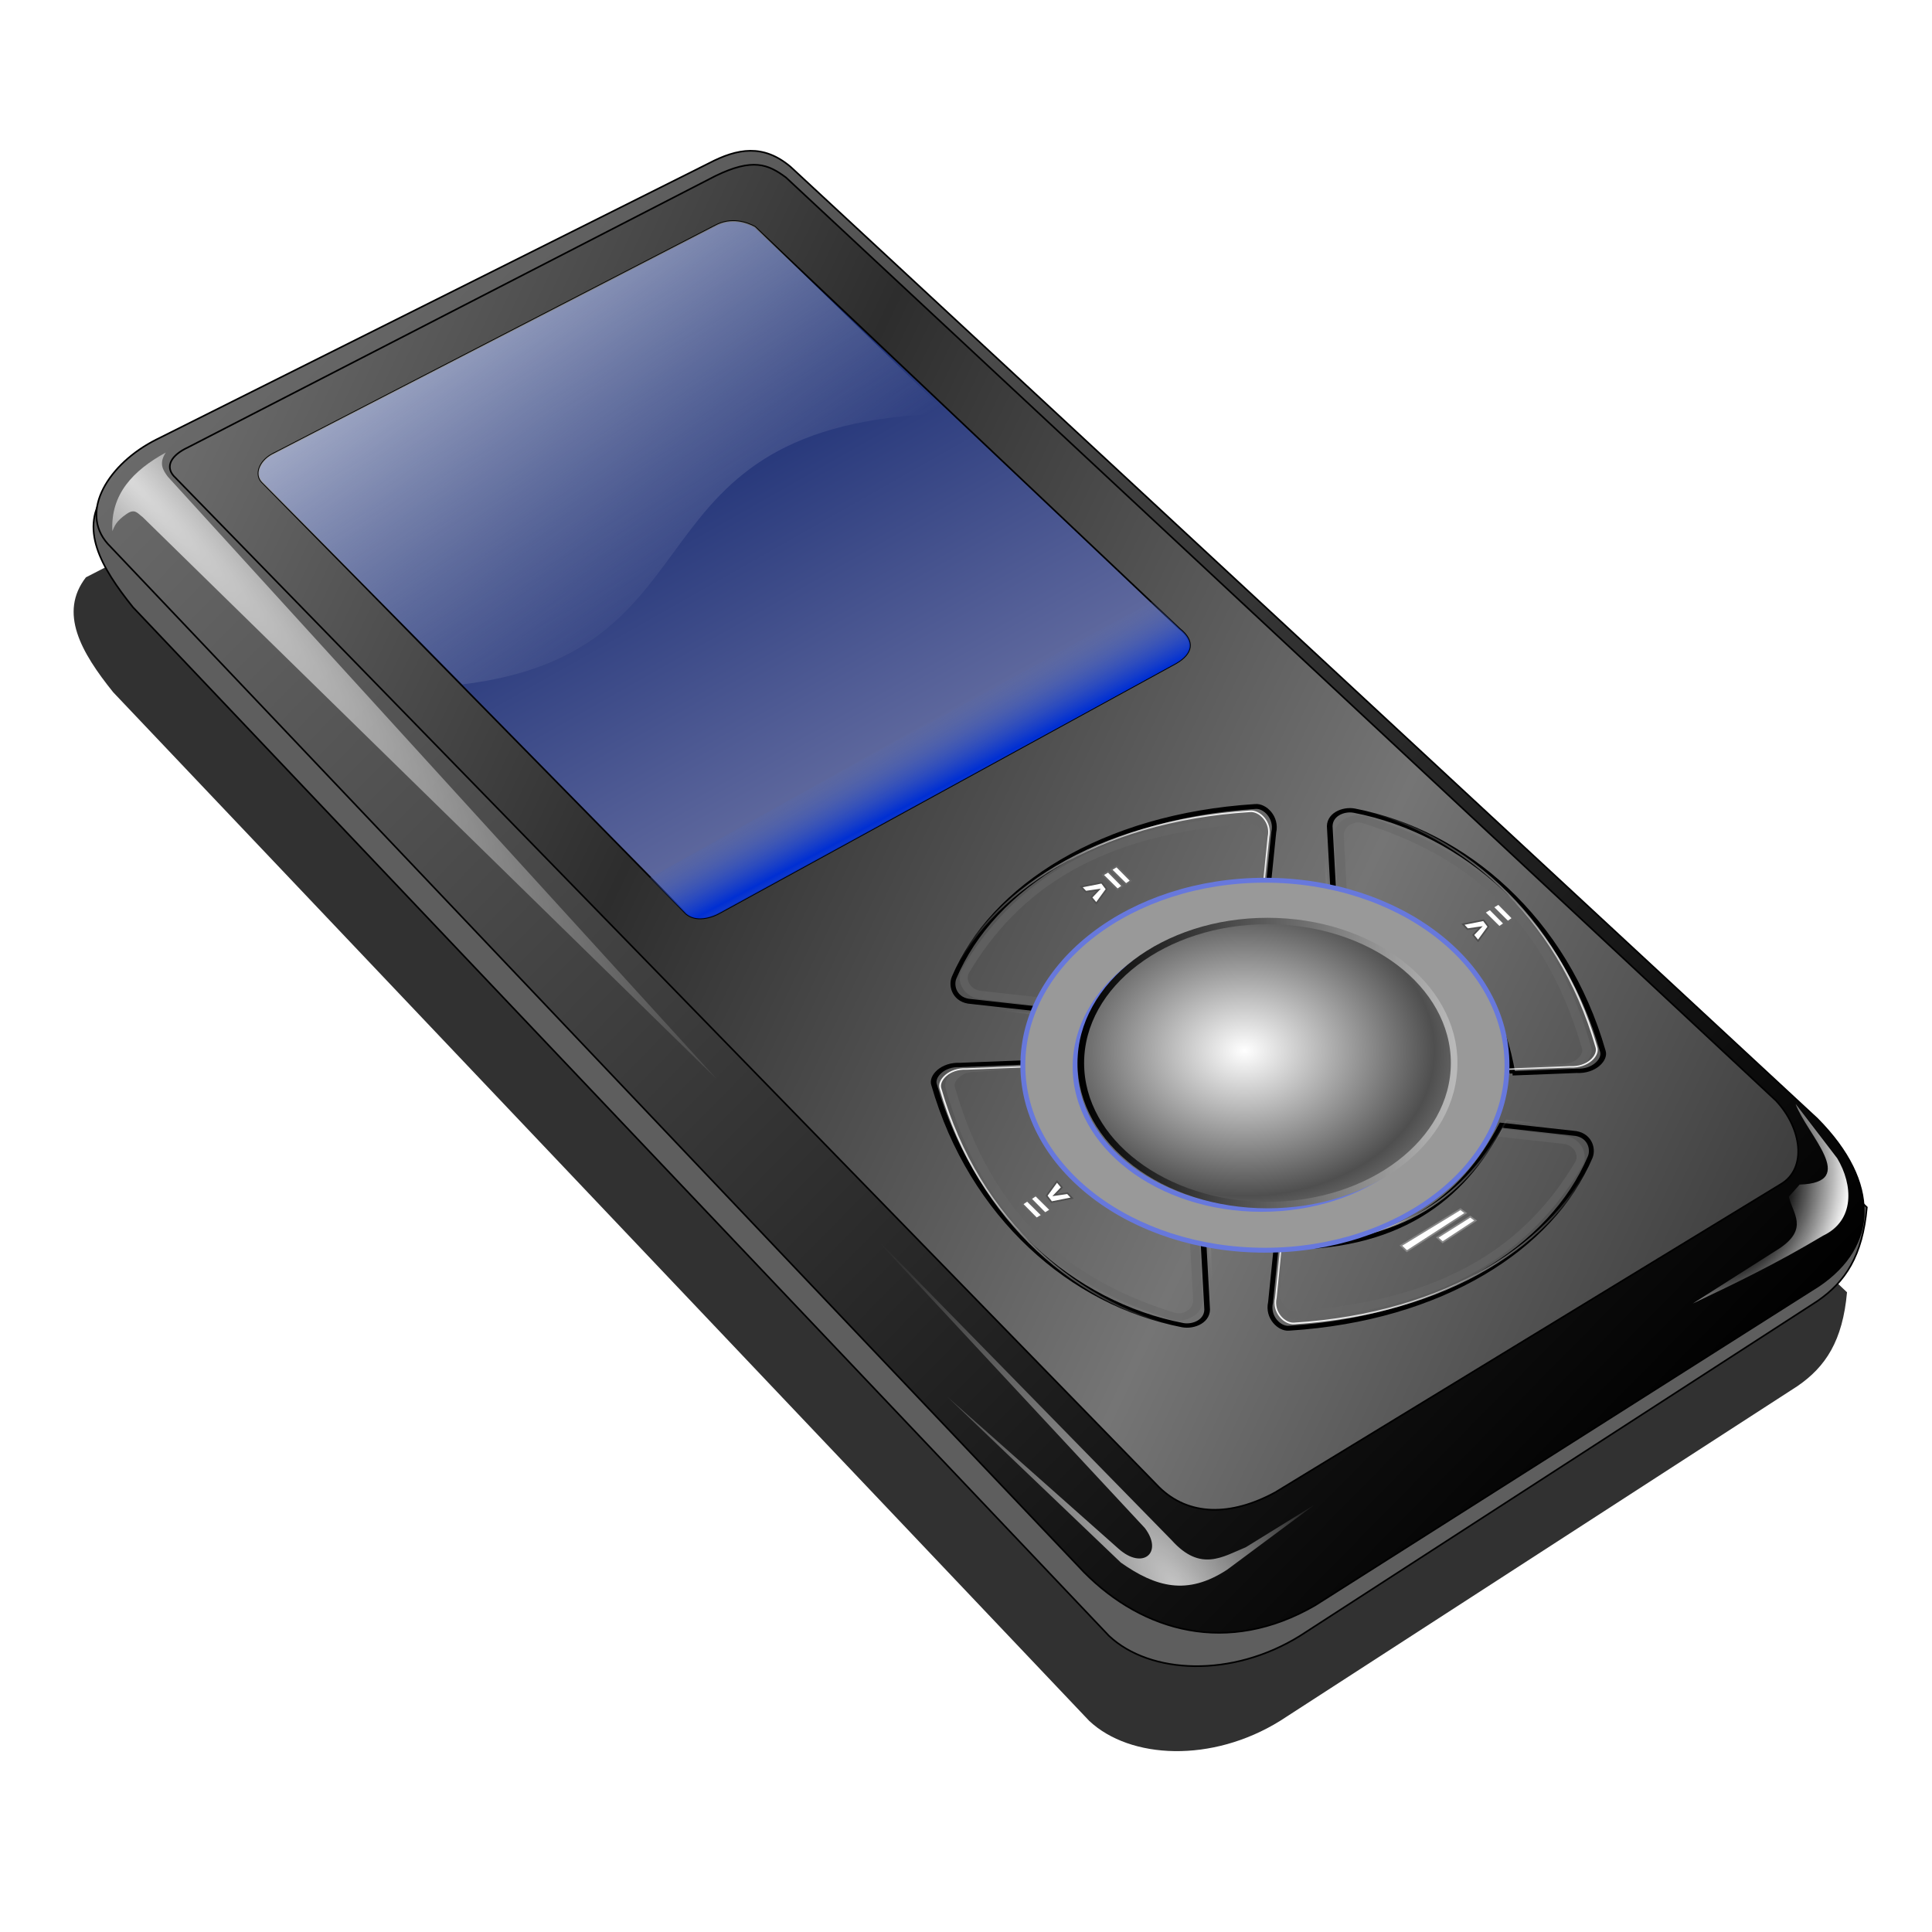 <?xml version="1.0" encoding="UTF-8" standalone="no"?>
<!-- Created with Inkscape (http://www.inkscape.org/) -->

<svg
   xmlns:dc="http://purl.org/dc/elements/1.1/"
   xmlns:cc="http://creativecommons.org/ns#"
   xmlns:rdf="http://www.w3.org/1999/02/22-rdf-syntax-ns#"
   xmlns:svg="http://www.w3.org/2000/svg"
   xmlns="http://www.w3.org/2000/svg"
   xmlns:xlink="http://www.w3.org/1999/xlink"
   xmlns:sodipodi="http://sodipodi.sourceforge.net/DTD/sodipodi-0.dtd"
   xmlns:inkscape="http://www.inkscape.org/namespaces/inkscape"
   id="svg2"
   version="1.1"
   inkscape:version="0.92.5 (2060ec1f9f, 2020-04-08)"
   width="256"
   height="256"
   sodipodi:docname="gpodder.svg">
  <defs
     id="defs6">
    <linearGradient
       id="linearGradient1006">
      <stop
         style="stop-color:#ffffff;stop-opacity:0;"
         offset="0"
         id="stop1002" />
      <stop
         id="stop1004"
         offset="1"
         style="stop-color:#ffffff;stop-opacity:0.63" />
    </linearGradient>
    <linearGradient
       id="linearGradient3889">
      <stop
         style="stop-color:#ffffff;stop-opacity:1;"
         offset="0"
         id="stop3891" />
      <stop
         style="stop-color:#4f4f4f;stop-opacity:1;"
         offset="1"
         id="stop3893" />
    </linearGradient>
    <linearGradient
       id="linearGradient3881">
      <stop
         style="stop-color:#000000;stop-opacity:1;"
         offset="0"
         id="stop3883" />
      <stop
         style="stop-color:#b9b9b9;stop-opacity:1;"
         offset="1"
         id="stop3885" />
    </linearGradient>
    <linearGradient
       id="linearGradient3866">
      <stop
         id="stop3868"
         offset="0"
         style="stop-color:#ffffff;stop-opacity:0;" />
      <stop
         style="stop-color:#ffffff;stop-opacity:1;"
         offset="1"
         id="stop3870" />
    </linearGradient>
    <linearGradient
       id="linearGradient3854">
      <stop
         style="stop-color:#001662;stop-opacity:1;"
         offset="0"
         id="stop3856" />
      <stop
         id="stop3862"
         offset="1"
         style="stop-color:#6d75a7;stop-opacity:1;" />
    </linearGradient>
    <linearGradient
       id="linearGradient3846">
      <stop
         style="stop-color:#002fd3;stop-opacity:1"
         offset="0"
         id="stop3848" />
      <stop
         style="stop-color:#6b77a3;stop-opacity:0"
         offset="1"
         id="stop3850" />
    </linearGradient>
    <linearGradient
       id="linearGradient3838">
      <stop
         id="stop3840"
         offset="0"
         style="stop-color:#2d2d2d;stop-opacity:1;" />
      <stop
         id="stop3842"
         offset="1"
         style="stop-color:#757575;stop-opacity:1;" />
    </linearGradient>
    <linearGradient
       id="linearGradient3822">
      <stop
         style="stop-color:#000000;stop-opacity:1;"
         offset="0"
         id="stop3824" />
      <stop
         style="stop-color:#6b6b6b;stop-opacity:1;"
         offset="1"
         id="stop3826" />
    </linearGradient>
    <linearGradient
       id="linearGradient3781">
      <stop
         style="stop-color:#ffffff;stop-opacity:0.762;"
         offset="0"
         id="stop3783" />
      <stop
         style="stop-color:#ffffff;stop-opacity:0;"
         offset="1"
         id="stop3785" />
    </linearGradient>
    <linearGradient
       id="linearGradient3763">
      <stop
         style="stop-color:#ffffff;stop-opacity:0;"
         offset="0"
         id="stop3765" />
      <stop
         id="stop3779"
         offset="0.5"
         style="stop-color:#ffffff;stop-opacity:0;" />
      <stop
         style="stop-color:#ffffff;stop-opacity:1;"
         offset="1"
         id="stop3767" />
    </linearGradient>
    <radialGradient
       inkscape:collect="always"
       xlink:href="#linearGradient3763"
       id="radialGradient3769"
       cx="1333.357"
       cy="832.649"
       fx="1333.357"
       fy="832.649"
       r="48.142"
       gradientTransform="matrix(0.342,0.088,-0.108,0.421,-138.046,-310.812)"
       gradientUnits="userSpaceOnUse" />
    <radialGradient
       inkscape:collect="always"
       xlink:href="#linearGradient3781"
       id="radialGradient3787"
       cx="980.676"
       cy="1066.784"
       fx="980.676"
       fy="1066.784"
       r="140.684"
       gradientTransform="matrix(0.128,-0.1,0.266,0.342,-253.182,-56.076)"
       gradientUnits="userSpaceOnUse" />
    <radialGradient
       inkscape:collect="always"
       xlink:href="#linearGradient3781"
       id="radialGradient3818"
       cx="-452.691"
       cy="284.195"
       fx="-452.691"
       fy="284.195"
       r="185"
       gradientTransform="matrix(0.487,0.52,-0.061,0.057,252.772,280.348)"
       gradientUnits="userSpaceOnUse" />
    <linearGradient
       inkscape:collect="always"
       xlink:href="#linearGradient3822"
       id="linearGradient3828"
       x1="2443.03"
       y1="1105.332"
       x2="1649.322"
       y2="322.64"
       gradientUnits="userSpaceOnUse"
       gradientTransform="matrix(0.216,0,0,0.216,-320.002,-32.388)" />
    <linearGradient
       inkscape:collect="always"
       xlink:href="#linearGradient3838"
       id="linearGradient3836"
       x1="1887.982"
       y1="633.473"
       x2="2261.069"
       y2="810.396"
       gradientUnits="userSpaceOnUse"
       spreadMethod="reflect"
       gradientTransform="matrix(0.216,0,0,0.216,-320.002,-32.388)" />
    <linearGradient
       inkscape:collect="always"
       xlink:href="#linearGradient3846"
       id="linearGradient3852"
       x1="2017.96"
       y1="654.749"
       x2="1995.855"
       y2="613.088"
       gradientUnits="userSpaceOnUse"
       spreadMethod="reflect"
       gradientTransform="matrix(0.216,0,0,0.216,-320.002,-32.388)" />
    <linearGradient
       inkscape:collect="always"
       xlink:href="#linearGradient3854"
       id="linearGradient3860"
       x1="1770.019"
       y1="363.263"
       x2="1966.819"
       y2="710.084"
       gradientUnits="userSpaceOnUse"
       gradientTransform="matrix(0.216,0,0,0.216,-320.002,-32.388)" />
    <linearGradient
       inkscape:collect="always"
       xlink:href="#linearGradient1006"
       id="linearGradient3872"
       gradientUnits="userSpaceOnUse"
       x1="1983.023"
       y1="454.515"
       x2="1850.707"
       y2="276.364"
       gradientTransform="matrix(0.216,0,0,0.216,-320.002,-32.388)" />
    <linearGradient
       inkscape:collect="always"
       xlink:href="#linearGradient3866"
       id="linearGradient3926"
       gradientUnits="userSpaceOnUse"
       gradientTransform="translate(-3.268,2.941)"
       x1="812.959"
       y1="736.65"
       x2="945.803"
       y2="574.885" />
    <linearGradient
       inkscape:collect="always"
       xlink:href="#linearGradient3866"
       id="linearGradient3940"
       gradientUnits="userSpaceOnUse"
       gradientTransform="translate(-3.268,2.941)"
       x1="812.959"
       y1="736.65"
       x2="945.803"
       y2="574.885" />
    <linearGradient
       inkscape:collect="always"
       xlink:href="#linearGradient3866"
       id="linearGradient3950"
       gradientUnits="userSpaceOnUse"
       gradientTransform="translate(-3.268,2.941)"
       x1="812.959"
       y1="736.65"
       x2="945.803"
       y2="574.885" />
    <linearGradient
       inkscape:collect="always"
       xlink:href="#linearGradient3866"
       id="linearGradient3960"
       gradientUnits="userSpaceOnUse"
       gradientTransform="translate(-3.268,2.941)"
       x1="812.959"
       y1="736.65"
       x2="945.803"
       y2="574.885" />
    <radialGradient
       inkscape:collect="always"
       xlink:href="#linearGradient3889"
       id="radialGradient3997"
       gradientUnits="userSpaceOnUse"
       gradientTransform="matrix(1,0,0,0.785,0,160.892)"
       spreadMethod="reflect"
       cx="937.195"
       cy="738.716"
       fx="937.195"
       fy="738.716"
       r="116.537" />
    <linearGradient
       inkscape:collect="always"
       xlink:href="#linearGradient3881"
       id="linearGradient3999"
       gradientUnits="userSpaceOnUse"
       x1="836.851"
       y1="748.521"
       x2="1065.873"
       y2="748.521" />
    <filter
       inkscape:collect="always"
       id="filter4046">
      <feGaussianBlur
         inkscape:collect="always"
         stdDeviation="3.262"
         id="feGaussianBlur4048" />
    </filter>
    <linearGradient
       y2="-7.034"
       x2="11.61"
       y1="-6.253"
       x1="9.41"
       spreadMethod="reflect"
       gradientUnits="userSpaceOnUse"
       id="linearGradient3381"
       xlink:href="#linearGradient3370"
       inkscape:collect="always" />
    <linearGradient
       y2="-7.034"
       x2="11.61"
       y1="-6.253"
       x1="9.41"
       spreadMethod="reflect"
       gradientUnits="userSpaceOnUse"
       id="linearGradient3378"
       xlink:href="#linearGradient3370"
       inkscape:collect="always" />
    <inkscape:perspective
       sodipodi:type="inkscape:persp3d"
       inkscape:vp_x="0 : 526.18109 : 1"
       inkscape:vp_y="0 : 1000 : 0"
       inkscape:vp_z="744.09448 : 526.18109 : 1"
       inkscape:persp3d-origin="372.04724 : 350.78739 : 1"
       id="perspective10" />
    <linearGradient
       id="linearGradient3370">
      <stop
         id="stop3372"
         offset="0"
         style="stop-color:#000000;stop-opacity:1;" />
      <stop
         id="stop3374"
         offset="1"
         style="stop-color:#ffffff;stop-opacity:1;" />
    </linearGradient>
  </defs>
  <sodipodi:namedview
     pagecolor="#ff0000"
     bordercolor="#666666"
     borderopacity="1"
     objecttolerance="10"
     gridtolerance="10"
     guidetolerance="10"
     inkscape:pageopacity="0"
     inkscape:pageshadow="2"
     inkscape:window-width="1680"
     inkscape:window-height="1022"
     id="namedview4"
     showgrid="false"
     inkscape:zoom="3.4023438"
     inkscape:cx="128"
     inkscape:cy="128"
     inkscape:window-x="-2"
     inkscape:window-y="0"
     inkscape:window-maximized="1"
     inkscape:current-layer="svg2"
     inkscape:snap-global="false" />
  <path
     sodipodi:nodetypes="cccccccc"
     inkscape:connector-curvature="0"
     id="path3899"
     d="m 11.386,76.498 c -3.621,4.683 -0.675,9.901 3.614,15.23 L 144.325,228.023 c 5.441,5.104 16.295,5.587 25.297,0 l 68.551,-44.356 c 3.742,-2.567 5.996,-6.021 6.566,-12.434 L 97.861,32.099 z"
     style="fill:#000000;fill-opacity:0.808;stroke:none;filter:url(#filter4046)" />
  <path
     style="fill:#5e5e5e;fill-opacity:1;stroke:#000000;stroke-width:0.216px;stroke-linecap:butt;stroke-linejoin:miter;stroke-opacity:1"
     d="m 14.013,65.24 c -3.621,4.683 -0.675,9.901 3.614,15.23 l 129.325,136.295 c 5.441,5.104 16.295,5.587 25.297,0 l 68.551,-44.356 c 3.742,-2.567 5.996,-6.021 6.566,-12.434 L 100.488,20.841 Z"
     id="path3897"
     inkscape:connector-curvature="0"
     sodipodi:nodetypes="cccccccc" />
  <path
     style="fill:url(#linearGradient3828);fill-opacity:1;stroke:#000000;stroke-width:0.216px;stroke-linecap:butt;stroke-linejoin:miter;stroke-opacity:1"
     d="M 20.717,58.238 93.926,21.633 c 3.806,-1.988 7.213,-2.575 10.82,0.46 L 240.803,148.252 c 8.406,8.489 7.955,16.85 0.23,22.101 l -66.763,42.36 c -11.567,6.705 -22.81,3.516 -30.619,-4.374 L 14.271,72.051 c -3.802,-4.273 0.106,-10.629 6.446,-13.813 z"
     id="path3755"
     inkscape:connector-curvature="0"
     sodipodi:nodetypes="ccccccccc" />
  <path
     style="fill:url(#radialGradient3818);fill-opacity:1;stroke:none"
     d="m 21.972,59.958 c -0.97,1.466 -0.37,2.344 0.267,3.208 l 72.703,79.787 -76.045,-74.441 c -0.689,-0.496 -1.016,-1.184 -2.138,-0.401 -1.432,0.998 -1.547,1.565 -1.871,2.272 -0.255,-4.883 2.722,-8.026 7.083,-10.424 z"
     id="path3757"
     inkscape:connector-curvature="0"
     sodipodi:nodetypes="ccccscc" />
  <path
     style="fill:url(#radialGradient3787);fill-opacity:1;stroke:none"
     d="m 155.269,204.103 c 3.829,4.247 6.753,2.156 9.799,0.919 l 9.085,-5.614 -11.535,8.574 c -5.33,3.502 -9.495,2.302 -14.087,-0.919 l -22.967,-21.946 22.661,20.109 c 3.178,2.834 5.969,0.532 3.471,-2.756 l -38.432,-41.29 z"
     id="path3759"
     inkscape:connector-curvature="0"
     sodipodi:nodetypes="cccccccccc" />
  <path
     style="fill:url(#radialGradient3769);fill-opacity:1;stroke:none"
     d="m 224.3,172.724 11.488,-7.302 c 3.932,-2.637 1.726,-4.661 1.247,-6.857 l 1.425,-1.603 c 7.937,-0.242 0.98,-6.578 -0.534,-10.687 l 5.521,7.213 c 2.09,3.499 2.358,8.223 -1.87,10.241 -6.115,3.654 -11.518,6.269 -17.277,8.995 z"
     id="path3761"
     inkscape:connector-curvature="0"
     sodipodi:nodetypes="cccccccc" />
  <path
     style="fill:url(#linearGradient3836);fill-opacity:1;stroke:#000000;stroke-width:0.216px;stroke-linecap:butt;stroke-linejoin:miter;stroke-opacity:1"
     d="M 24.873,59.296 94.787,23.318 c 4.945,-2.409 6.989,-1.567 9.361,0.201 L 235.297,145.812 c 3.487,3.691 4.148,9.018 0.705,11.072 l -67.034,40.865 c -5.855,3.175 -11.449,3.186 -15.4,-0.705 L 23.021,63.075 C 21.873,61.781 22.686,60.322 24.873,59.296 Z"
     id="path3789"
     inkscape:connector-curvature="0"
     sodipodi:nodetypes="ccccccccc" />
  <path
     sodipodi:nodetypes="ccccccccc"
     inkscape:connector-curvature="0"
     id="path3791"
     d="M 36.035,60.208 94.764,29.901 c 2.12,-1.153 4.203,-0.429 5.28,0.162 l 56.254,53.25 c 2.075,1.652 1.718,3.294 -0.472,4.564 L 95.578,120.848 c -1.385,0.823 -3.373,1.304 -4.658,0.236 L 34.732,63.908 c -0.991,-0.98 -0.414,-2.754 1.303,-3.701 z"
     style="fill:url(#linearGradient3860);fill-opacity:1;stroke:#000000;stroke-width:0.216px;stroke-linecap:butt;stroke-linejoin:miter;stroke-opacity:1" />
  <path
     style="fill:url(#linearGradient3852);fill-opacity:1;stroke:none"
     d="m 152.636,79.695 3.662,3.618 c 2.075,1.652 1.718,3.294 -0.472,4.564 L 95.578,120.848 c -1.385,0.823 -3.373,1.304 -4.658,0.236 l -4.813,-4.771 C 116.126,99.545 126.315,94.079 152.636,79.695 Z"
     id="path3844"
     inkscape:connector-curvature="0"
     sodipodi:nodetypes="ccccccc" />
  <path
     style="fill:url(#linearGradient3872);fill-opacity:1;stroke:none"
     d="M 36.035,60.208 94.764,29.901 c 2.12,-1.153 4.203,-0.429 5.28,0.162 l 25.483,24.73 C 81.972,55.997 97.007,86.311 61.274,90.688 L 34.732,63.908 c -0.991,-0.98 -0.414,-2.754 1.303,-3.701 z"
     id="path3864"
     inkscape:connector-curvature="0"
     sodipodi:nodetypes="ccccccc" />
  <g
     id="g3921"
     transform="matrix(0.216,0,0,0.216,-36.597,-21.087)">
    <path
       style="fill:none;stroke:#676767;stroke-width:5;stroke-linecap:butt;stroke-linejoin:miter;stroke-miterlimit:4;stroke-dasharray:none;stroke-opacity:0.584"
       d="m 946.069,642.068 1.152,-25.736 c 2.079,-9.076 -5.538,-16.429 -11.415,-15.784 -93.335,5.881 -143.857,41.515 -174.191,92.809 -3.043,5.145 0.647,14.173 10.429,14.723 l 44.169,4.908 c 23.951,-45.582 57.328,-66.733 129.857,-70.92 z"
       id="path3919"
       inkscape:connector-curvature="0"
       sodipodi:nodetypes="cccsccc" />
    <path
       sodipodi:nodetypes="cccsccc"
       inkscape:connector-curvature="0"
       id="path3905"
       d="m 947.376,642.068 3.44,-33.906 c 2.079,-9.076 -5.538,-16.429 -11.415,-15.784 -93.335,5.881 -161.178,49.358 -184.649,104.9 -2.327,5.506 0.647,14.173 10.429,14.723 l 44.169,4.908 c 23.951,-45.582 63.537,-76.537 138.027,-74.841 z"
       style="fill:none;stroke:#000000;stroke-width:3;stroke-linecap:butt;stroke-linejoin:miter;stroke-miterlimit:4;stroke-dasharray:none;stroke-opacity:1" />
    <path
       style="fill:none;stroke:url(#linearGradient3926);stroke-width:1;stroke-linecap:butt;stroke-linejoin:miter;stroke-miterlimit:4;stroke-dasharray:none;stroke-opacity:1"
       d="m 944.108,645.009 3.44,-33.906 c 2.079,-9.076 -5.538,-16.429 -11.415,-15.784 -93.335,5.881 -161.178,49.358 -184.649,104.9 -2.327,5.506 0.647,14.173 10.429,14.723 l 44.169,4.908 c 23.951,-45.582 63.537,-76.537 138.027,-74.841 z"
       id="path3909"
       inkscape:connector-curvature="0"
       sodipodi:nodetypes="cccsccc" />
  </g>
  <g
     transform="matrix(0.038,0.189,-0.247,0.029,323.001,-55.452)"
     id="g3932">
    <path
       sodipodi:nodetypes="cccsccc"
       inkscape:connector-curvature="0"
       id="path3934"
       d="m 946.069,642.068 1.152,-25.736 c 2.079,-9.076 -5.538,-16.429 -11.415,-15.784 -93.335,5.881 -143.857,41.515 -174.191,92.809 -3.043,5.145 0.647,14.173 10.429,14.723 l 44.169,4.908 c 23.951,-45.582 57.328,-66.733 129.857,-70.92 z"
       style="fill:none;stroke:#676767;stroke-width:5;stroke-linecap:butt;stroke-linejoin:miter;stroke-miterlimit:4;stroke-dasharray:none;stroke-opacity:0.584" />
    <path
       style="fill:none;stroke:#000000;stroke-width:3;stroke-linecap:butt;stroke-linejoin:miter;stroke-miterlimit:4;stroke-dasharray:none;stroke-opacity:1"
       d="m 947.376,642.068 3.44,-33.906 c 2.079,-9.076 -5.538,-16.429 -11.415,-15.784 -93.335,5.881 -161.178,49.358 -184.649,104.9 -2.327,5.506 0.647,14.173 10.429,14.723 l 44.169,4.908 c 23.951,-45.582 63.537,-76.537 138.027,-74.841 z"
       id="path3936"
       inkscape:connector-curvature="0"
       sodipodi:nodetypes="cccsccc" />
    <path
       sodipodi:nodetypes="cccsccc"
       inkscape:connector-curvature="0"
       id="path3938"
       d="m 944.108,645.009 3.44,-33.906 c 2.079,-9.076 -5.538,-16.429 -11.415,-15.784 -93.335,5.881 -161.178,49.358 -184.649,104.9 -2.327,5.506 0.647,14.173 10.429,14.723 l 44.169,4.908 c 23.951,-45.582 63.537,-76.537 138.027,-74.841 z"
       style="fill:none;stroke:url(#linearGradient3940);stroke-width:1;stroke-linecap:butt;stroke-linejoin:miter;stroke-miterlimit:4;stroke-dasharray:none;stroke-opacity:1" />
  </g>
  <g
     transform="matrix(-0.216,0,0,-0.216,373.73,303.948)"
     id="g3942">
    <path
       sodipodi:nodetypes="cccsccc"
       inkscape:connector-curvature="0"
       id="path3944"
       d="m 946.069,642.068 1.152,-25.736 c 2.079,-9.076 -5.538,-16.429 -11.415,-15.784 -93.335,5.881 -143.857,41.515 -174.191,92.809 -3.043,5.145 0.647,14.173 10.429,14.723 l 44.169,4.908 c 23.951,-45.582 57.328,-66.733 129.857,-70.92 z"
       style="fill:none;stroke:#676767;stroke-width:5;stroke-linecap:butt;stroke-linejoin:miter;stroke-miterlimit:4;stroke-dasharray:none;stroke-opacity:0.584" />
    <path
       style="fill:none;stroke:#000000;stroke-width:3;stroke-linecap:butt;stroke-linejoin:miter;stroke-miterlimit:4;stroke-dasharray:none;stroke-opacity:1"
       d="m 947.376,642.068 3.44,-33.906 c 2.079,-9.076 -5.538,-16.429 -11.415,-15.784 -93.335,5.881 -161.178,49.358 -184.649,104.9 -2.327,5.506 0.647,14.173 10.429,14.723 l 44.169,4.908 c 23.951,-45.582 63.537,-76.537 138.027,-74.841 z"
       id="path3946"
       inkscape:connector-curvature="0"
       sodipodi:nodetypes="cccsccc" />
    <path
       sodipodi:nodetypes="cccsccc"
       inkscape:connector-curvature="0"
       id="path3948"
       d="m 944.108,645.009 3.44,-33.906 c 2.079,-9.076 -5.538,-16.429 -11.415,-15.784 -93.335,5.881 -161.178,49.358 -184.649,104.9 -2.327,5.506 0.647,14.173 10.429,14.723 l 44.169,4.908 c 23.951,-45.582 63.537,-76.537 138.027,-74.841 z"
       style="fill:none;stroke:url(#linearGradient3950);stroke-width:1;stroke-linecap:butt;stroke-linejoin:miter;stroke-miterlimit:4;stroke-dasharray:none;stroke-opacity:1" />
  </g>
  <g
     id="g3952"
     transform="matrix(-0.038,-0.189,0.247,-0.029,13.151,338.456)">
    <path
       style="fill:none;stroke:#676767;stroke-width:5;stroke-linecap:butt;stroke-linejoin:miter;stroke-miterlimit:4;stroke-dasharray:none;stroke-opacity:0.584"
       d="m 946.069,642.068 1.152,-25.736 c 2.079,-9.076 -5.538,-16.429 -11.415,-15.784 -93.335,5.881 -143.857,41.515 -174.191,92.809 -3.043,5.145 0.647,14.173 10.429,14.723 l 44.169,4.908 c 23.951,-45.582 57.328,-66.733 129.857,-70.92 z"
       id="path3954"
       inkscape:connector-curvature="0"
       sodipodi:nodetypes="cccsccc" />
    <path
       sodipodi:nodetypes="cccsccc"
       inkscape:connector-curvature="0"
       id="path3956"
       d="m 947.376,642.068 3.44,-33.906 c 2.079,-9.076 -5.538,-16.429 -11.415,-15.784 -93.335,5.881 -161.178,49.358 -184.649,104.9 -2.327,5.506 0.647,14.173 10.429,14.723 l 44.169,4.908 c 23.951,-45.582 63.537,-76.537 138.027,-74.841 z"
       style="fill:none;stroke:#000000;stroke-width:3;stroke-linecap:butt;stroke-linejoin:miter;stroke-miterlimit:4;stroke-dasharray:none;stroke-opacity:1" />
    <path
       style="fill:none;stroke:url(#linearGradient3960);stroke-width:1;stroke-linecap:butt;stroke-linejoin:miter;stroke-miterlimit:4;stroke-dasharray:none;stroke-opacity:1"
       d="m 944.108,645.009 3.44,-33.906 c 2.079,-9.076 -5.538,-16.429 -11.415,-15.784 -93.335,5.881 -161.178,49.358 -184.649,104.9 -2.327,5.506 0.647,14.173 10.429,14.723 l 44.169,4.908 c 23.951,-45.582 63.537,-76.537 138.027,-74.841 z"
       id="path3958"
       inkscape:connector-curvature="0"
       sodipodi:nodetypes="cccsccc" />
  </g>
  <g
     id="g3928"
     transform="matrix(0.216,0,0,0.216,-320.002,-32.388)">
    <path
       inkscape:connector-curvature="0"
       id="path3876"
       d="m 2257.458,689.917 c -82.018,0 -148.5,50.791 -148.5,113.469 0,62.678 66.482,113.5 148.5,113.5 82.018,0 148.5,-50.822 148.5,-113.5 0,-62.678 -66.482,-113.469 -148.5,-113.469 z m -2.031,27.094 c 63.176,0 114.375,39.127 114.375,87.406 0,48.279 -51.199,87.406 -114.375,87.406 -63.176,0 -114.406,-39.127 -114.406,-87.406 0,-48.279 51.23,-87.406 114.406,-87.406 z"
       style="fill:#999999;fill-opacity:1;stroke:#6778dc;stroke-width:3;stroke-miterlimit:4;stroke-dasharray:none;stroke-opacity:1" />
    <ellipse
       ry="89.462"
       rx="114.511"
       cy="748.521"
       cx="951.362"
       transform="matrix(1,0,0,0.974,1307.663,73.016)"
       id="path3879"
       style="fill:url(#radialGradient3997);fill-opacity:1;stroke:url(#linearGradient3999);stroke-width:4.052;stroke-miterlimit:4;stroke-dasharray:none" />
  </g>
  <g
     id="g3968"
     transform="matrix(0.216,0,0,0.216,-36.339,-21.567)">
    <path
       inkscape:connector-curvature="0"
       id="path3962"
       d="m 831.472,643.822 2.815,3.023 7.923,-1.147 -4.483,4.691 3.023,3.649 6.359,-8.757 -3.023,-3.961 z"
       style="fill:#ffffff;fill-opacity:1;stroke:#4f4f4f;stroke-width:1px;stroke-linecap:butt;stroke-linejoin:miter;stroke-opacity:1" />
    <path
       inkscape:connector-curvature="0"
       id="path3964"
       d="m 844.711,636.524 9.069,8.965 3.023,-2.085 -8.757,-8.861 z"
       style="fill:#ffffff;fill-opacity:1;stroke:#676767;stroke-width:1px;stroke-linecap:butt;stroke-linejoin:miter;stroke-opacity:1" />
    <path
       style="fill:#ffffff;fill-opacity:1;stroke:#676767;stroke-width:1px;stroke-linecap:butt;stroke-linejoin:miter;stroke-opacity:1"
       d="m 849.923,633.293 9.069,8.965 3.023,-2.085 -8.757,-8.861 z"
       id="path3966"
       inkscape:connector-curvature="0" />
  </g>
  <g
     transform="matrix(-0.216,0,0,-0.216,321.656,297.819)"
     id="g3973">
    <path
       style="fill:#ffffff;fill-opacity:1;stroke:#4f4f4f;stroke-width:1px;stroke-linecap:butt;stroke-linejoin:miter;stroke-opacity:1"
       d="m 831.472,643.822 2.815,3.023 7.923,-1.147 -4.483,4.691 3.023,3.649 6.359,-8.757 -3.023,-3.961 z"
       id="path3975"
       inkscape:connector-curvature="0" />
    <path
       style="fill:#ffffff;fill-opacity:1;stroke:#676767;stroke-width:1px;stroke-linecap:butt;stroke-linejoin:miter;stroke-opacity:1"
       d="m 844.711,636.524 9.069,8.965 3.023,-2.085 -8.757,-8.861 z"
       id="path3977"
       inkscape:connector-curvature="0" />
    <path
       inkscape:connector-curvature="0"
       id="path3979"
       d="m 849.923,633.293 9.069,8.965 3.023,-2.085 -8.757,-8.861 z"
       style="fill:#ffffff;fill-opacity:1;stroke:#676767;stroke-width:1px;stroke-linecap:butt;stroke-linejoin:miter;stroke-opacity:1" />
  </g>
  <g
     id="g3981"
     transform="matrix(0.216,0,0,0.216,14.252,-16.596)">
    <path
       inkscape:connector-curvature="0"
       id="path3983"
       d="m 831.472,643.822 2.815,3.023 7.923,-1.147 -4.483,4.691 3.023,3.649 6.359,-8.757 -3.023,-3.961 z"
       style="fill:#ffffff;fill-opacity:1;stroke:#4f4f4f;stroke-width:1px;stroke-linecap:butt;stroke-linejoin:miter;stroke-opacity:1" />
    <path
       inkscape:connector-curvature="0"
       id="path3985"
       d="m 844.711,636.524 9.069,8.965 3.023,-2.085 -8.757,-8.861 z"
       style="fill:#ffffff;fill-opacity:1;stroke:#676767;stroke-width:1px;stroke-linecap:butt;stroke-linejoin:miter;stroke-opacity:1" />
    <path
       style="fill:#ffffff;fill-opacity:1;stroke:#676767;stroke-width:1px;stroke-linecap:butt;stroke-linejoin:miter;stroke-opacity:1"
       d="m 849.923,633.293 9.069,8.965 3.023,-2.085 -8.757,-8.861 z"
       id="path3987"
       inkscape:connector-curvature="0" />
  </g>
  <g
     id="g3993"
     transform="matrix(0.216,0,0,0.216,-37.405,-20.931)">
    <path
       inkscape:connector-curvature="0"
       id="path3989"
       d="m 1032.546,860.987 3.656,3.473 36.191,-23.396 -3.29,-2.376 z"
       style="fill:#ffffff;fill-opacity:1;stroke:#868686;stroke-width:1px;stroke-linecap:butt;stroke-linejoin:miter;stroke-opacity:1" />
    <path
       sodipodi:nodetypes="ccccc"
       style="fill:#ffffff;fill-opacity:1;stroke:#868686;stroke-width:1px;stroke-linecap:butt;stroke-linejoin:miter;stroke-opacity:1"
       d="m 1054.846,856.052 3.29,2.925 20.289,-13.343 -3.29,-2.376 z"
       id="path3991"
       inkscape:connector-curvature="0" />
  </g>
</svg>
